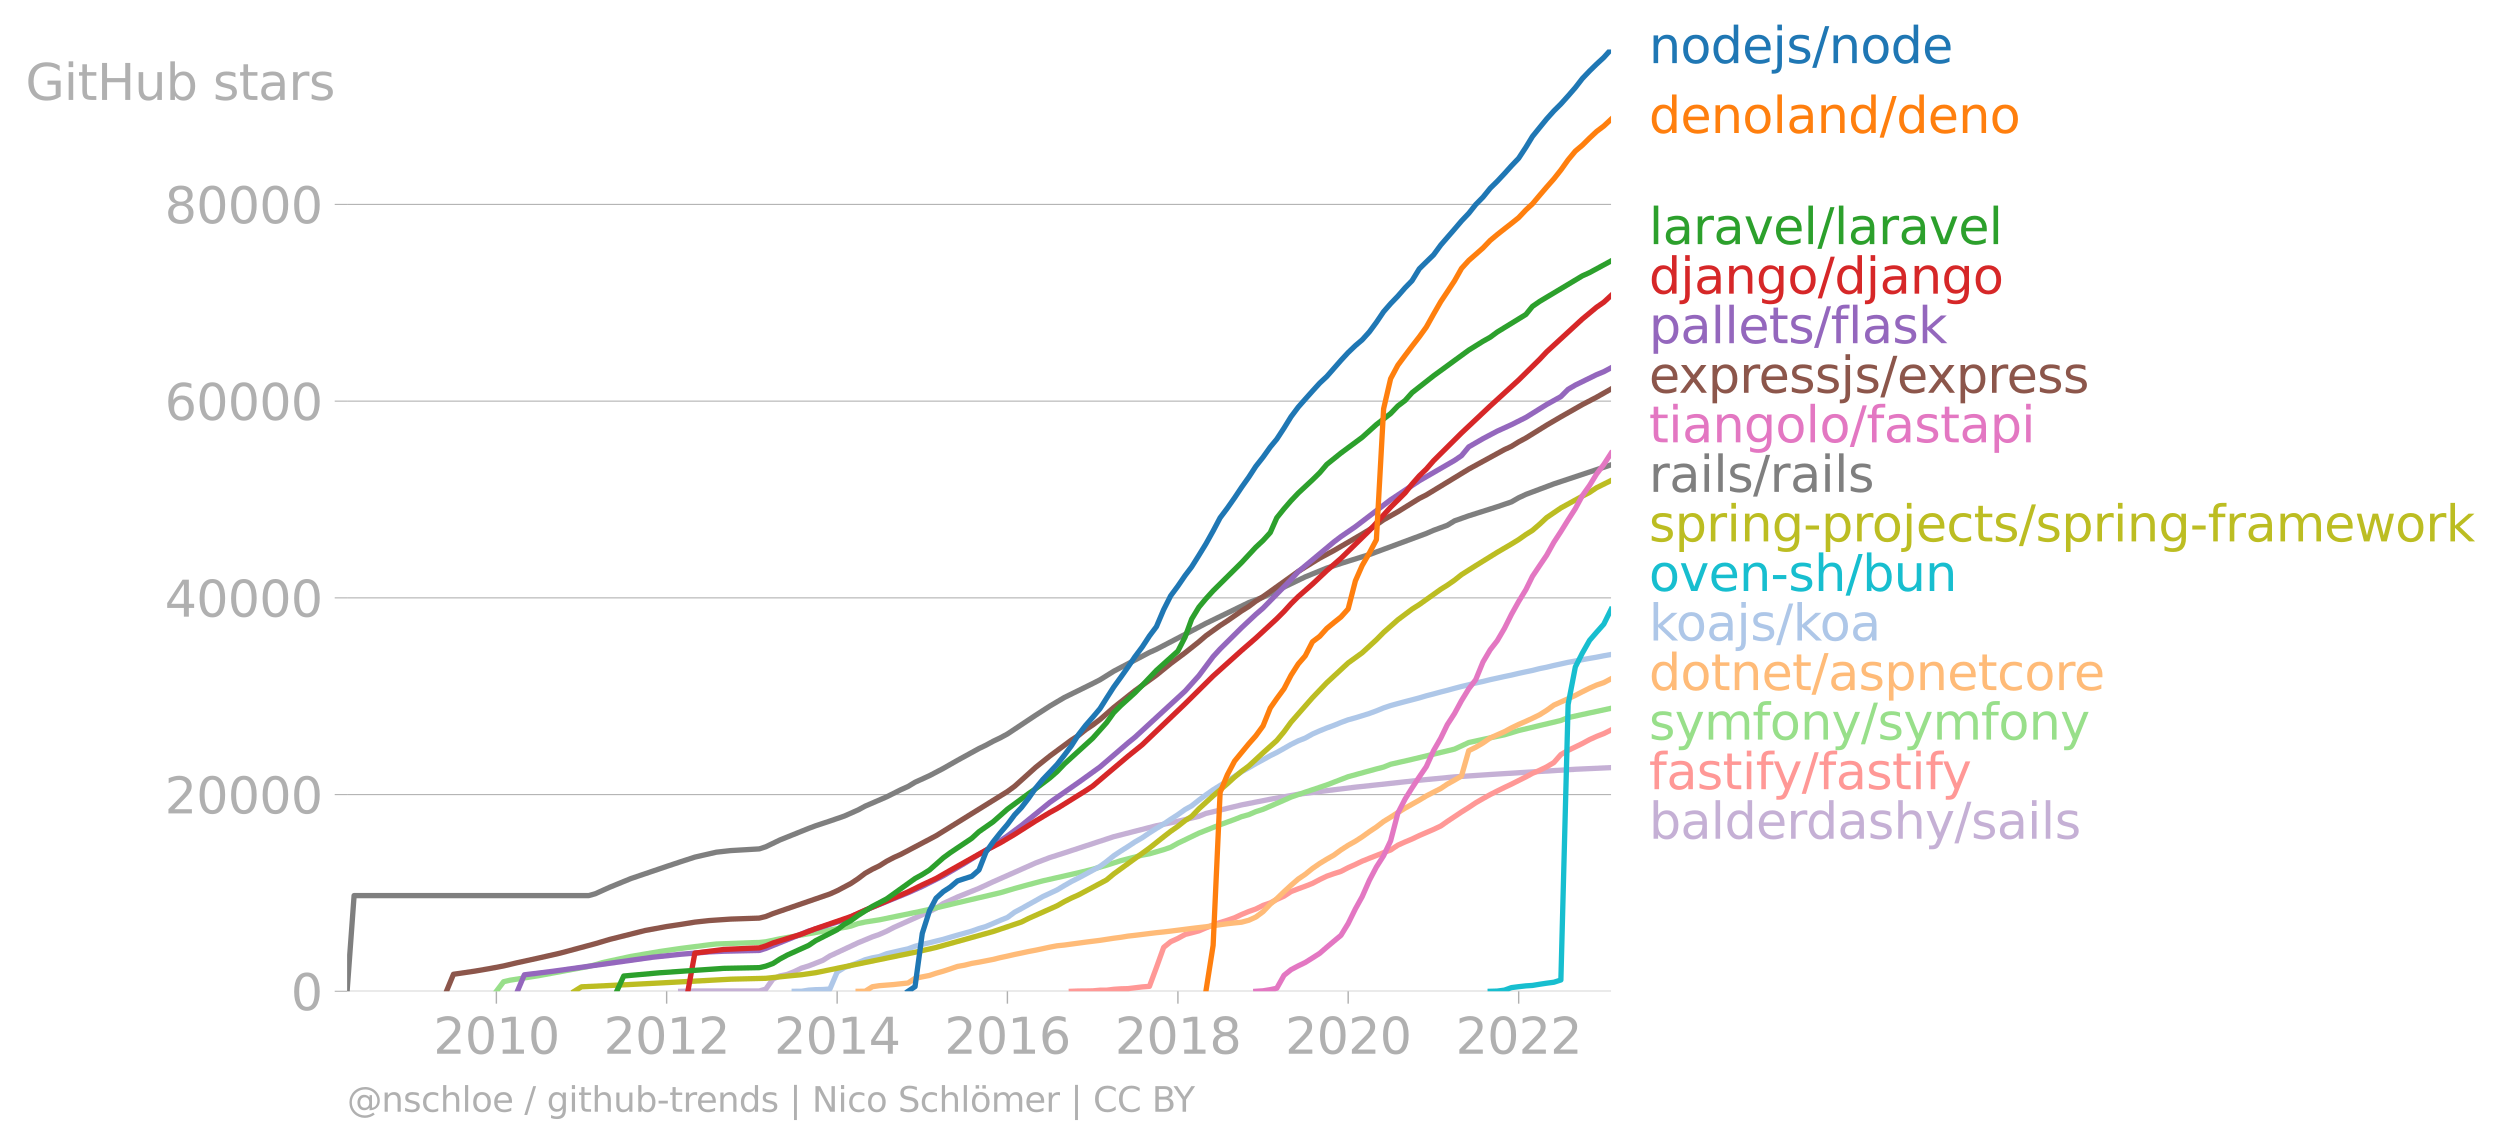 <svg xmlns="http://www.w3.org/2000/svg" xmlns:xlink="http://www.w3.org/1999/xlink" width="941.822" height="431.485" viewBox="0 0 706.366 323.614"><defs><style>*{stroke-linejoin:round;stroke-linecap:butt}</style></defs><g id="figure_1"><path id="patch_1" d="M0 323.614h706.366V0H0v323.614z" style="fill:none"/><g id="axes_1"><path id="patch_2" d="M98.073 280.087h357.12V13.975H98.073v266.112z" style="fill:none"/><g id="matplotlib.axis_1"><g id="xtick_1"><g id="line2d_1"><defs><path id="mab0b87d88f" d="M0 0v3.5" style="stroke:#b0b0b0;stroke-width:.4"/></defs><use xlink:href="#mab0b87d88f" x="140.25" y="280.087" style="fill:#b0b0b0;stroke:#b0b0b0;stroke-width:.4"/></g><g id="text_1" style="fill:#b0b0b0" transform="matrix(.14 0 0 -.14 122.435 297.724)"><defs><path id="DejaVuSans-32" d="M1228 531h2203V0H469v531q359 372 979 998 621 627 780 809 303 340 423 576 121 236 121 464 0 372-261 606-261 235-680 235-297 0-627-103-329-103-704-313v638q381 153 712 231 332 78 607 78 725 0 1156-363 431-362 431-968 0-288-108-546-107-257-392-607-78-91-497-524-418-433-1181-1211z" transform="scale(.016)"/><path id="DejaVuSans-30" d="M2034 4250q-487 0-733-480-245-479-245-1442 0-959 245-1439 246-480 733-480 491 0 736 480 246 480 246 1439 0 963-246 1442-245 480-736 480zm0 500q785 0 1199-621 414-620 414-1801 0-1178-414-1799Q2819-91 2034-91q-784 0-1198 620-414 621-414 1799 0 1181 414 1801 414 621 1198 621z" transform="scale(.016)"/><path id="DejaVuSans-31" d="M794 531h1031v3560L703 3866v575l1116 225h631V531h1031V0H794v531z" transform="scale(.016)"/></defs><use xlink:href="#DejaVuSans-32"/><use xlink:href="#DejaVuSans-30" x="63.623"/><use xlink:href="#DejaVuSans-31" x="127.246"/><use xlink:href="#DejaVuSans-30" x="190.869"/></g></g><g id="xtick_2"><use xlink:href="#mab0b87d88f" id="line2d_2" x="188.358" y="280.087" style="fill:#b0b0b0;stroke:#b0b0b0;stroke-width:.4"/><g id="text_2" style="fill:#b0b0b0" transform="matrix(.14 0 0 -.14 170.543 297.724)"><use xlink:href="#DejaVuSans-32"/><use xlink:href="#DejaVuSans-30" x="63.623"/><use xlink:href="#DejaVuSans-31" x="127.246"/><use xlink:href="#DejaVuSans-32" x="190.869"/></g></g><g id="xtick_3"><use xlink:href="#mab0b87d88f" id="line2d_3" x="236.532" y="280.087" style="fill:#b0b0b0;stroke:#b0b0b0;stroke-width:.4"/><g id="text_3" style="fill:#b0b0b0" transform="matrix(.14 0 0 -.14 218.717 297.724)"><defs><path id="DejaVuSans-34" d="M2419 4116 825 1625h1594v2491zm-166 550h794V1625h666v-525h-666V0h-628v1100H313v609l1940 2957z" transform="scale(.016)"/></defs><use xlink:href="#DejaVuSans-32"/><use xlink:href="#DejaVuSans-30" x="63.623"/><use xlink:href="#DejaVuSans-31" x="127.246"/><use xlink:href="#DejaVuSans-34" x="190.869"/></g></g><g id="xtick_4"><use xlink:href="#mab0b87d88f" id="line2d_4" x="284.64" y="280.087" style="fill:#b0b0b0;stroke:#b0b0b0;stroke-width:.4"/><g id="text_4" style="fill:#b0b0b0" transform="matrix(.14 0 0 -.14 266.825 297.724)"><defs><path id="DejaVuSans-36" d="M2113 2584q-425 0-674-291-248-290-248-796 0-503 248-796 249-292 674-292t673 292q248 293 248 796 0 506-248 796-248 291-673 291zm1253 1979v-575q-238 112-480 171-242 60-480 60-625 0-955-422-329-422-376-1275 184 272 462 417 279 145 613 145 703 0 1111-427 408-426 408-1160 0-719-425-1154Q2819-91 2113-91q-810 0-1238 620-428 621-428 1799 0 1106 525 1764t1409 658q238 0 480-47t505-140z" transform="scale(.016)"/></defs><use xlink:href="#DejaVuSans-32"/><use xlink:href="#DejaVuSans-30" x="63.623"/><use xlink:href="#DejaVuSans-31" x="127.246"/><use xlink:href="#DejaVuSans-36" x="190.869"/></g></g><g id="xtick_5"><use xlink:href="#mab0b87d88f" id="line2d_5" x="332.814" y="280.087" style="fill:#b0b0b0;stroke:#b0b0b0;stroke-width:.4"/><g id="text_5" style="fill:#b0b0b0" transform="matrix(.14 0 0 -.14 315 297.724)"><defs><path id="DejaVuSans-38" d="M2034 2216q-450 0-708-241-257-241-257-662 0-422 257-663 258-241 708-241t709 242q260 243 260 662 0 421-258 662-257 241-711 241zm-631 268q-406 100-633 378-226 279-226 679 0 559 398 884 399 325 1092 325 697 0 1094-325t397-884q0-400-227-679-226-278-629-378 456-106 710-416 255-309 255-755 0-679-414-1042Q2806-91 2034-91q-771 0-1186 362-414 363-414 1042 0 446 256 755 257 310 713 416zm-231 997q0-362 226-565 227-203 636-203 407 0 636 203 230 203 230 565 0 363-230 566-229 203-636 203-409 0-636-203-226-203-226-566z" transform="scale(.016)"/></defs><use xlink:href="#DejaVuSans-32"/><use xlink:href="#DejaVuSans-30" x="63.623"/><use xlink:href="#DejaVuSans-31" x="127.246"/><use xlink:href="#DejaVuSans-38" x="190.869"/></g></g><g id="xtick_6"><use xlink:href="#mab0b87d88f" id="line2d_6" x="380.922" y="280.087" style="fill:#b0b0b0;stroke:#b0b0b0;stroke-width:.4"/><g id="text_6" style="fill:#b0b0b0" transform="matrix(.14 0 0 -.14 363.107 297.724)"><use xlink:href="#DejaVuSans-32"/><use xlink:href="#DejaVuSans-30" x="63.623"/><use xlink:href="#DejaVuSans-32" x="127.246"/><use xlink:href="#DejaVuSans-30" x="190.869"/></g></g><g id="xtick_7"><use xlink:href="#mab0b87d88f" id="line2d_7" x="429.096" y="280.087" style="fill:#b0b0b0;stroke:#b0b0b0;stroke-width:.4"/><g id="text_7" style="fill:#b0b0b0" transform="matrix(.14 0 0 -.14 411.281 297.724)"><use xlink:href="#DejaVuSans-32"/><use xlink:href="#DejaVuSans-30" x="63.623"/><use xlink:href="#DejaVuSans-32" x="127.246"/><use xlink:href="#DejaVuSans-32" x="190.869"/></g></g></g><g id="matplotlib.axis_2"><g id="ytick_1"><path id="line2d_8" d="M98.073 280.087h357.12" clip-path="url(#p56ad5835ea)" style="fill:none;stroke:#b0b0b0;stroke-width:.3;stroke-linecap:square"/><g id="line2d_9"><defs><path id="m44c6116ba1" d="M0 0h-3.5" style="stroke:#b0b0b0;stroke-width:.3"/></defs><use xlink:href="#m44c6116ba1" x="98.073" y="280.087" style="fill:#b0b0b0;stroke:#b0b0b0;stroke-width:.3"/></g><use xlink:href="#DejaVuSans-30" id="text_8" style="fill:#b0b0b0" transform="matrix(.14 0 0 -.14 82.166 285.406)"/></g><g id="ytick_2"><path id="line2d_10" d="M98.073 224.503h357.12" clip-path="url(#p56ad5835ea)" style="fill:none;stroke:#b0b0b0;stroke-width:.3;stroke-linecap:square"/><use xlink:href="#m44c6116ba1" id="line2d_11" x="98.073" y="224.503" style="fill:#b0b0b0;stroke:#b0b0b0;stroke-width:.3"/><g id="text_9" style="fill:#b0b0b0" transform="matrix(.14 0 0 -.14 46.536 229.821)"><use xlink:href="#DejaVuSans-32"/><use xlink:href="#DejaVuSans-30" x="63.623"/><use xlink:href="#DejaVuSans-30" x="127.246"/><use xlink:href="#DejaVuSans-30" x="190.869"/><use xlink:href="#DejaVuSans-30" x="254.492"/></g></g><g id="ytick_3"><path id="line2d_12" d="M98.073 168.918h357.12" clip-path="url(#p56ad5835ea)" style="fill:none;stroke:#b0b0b0;stroke-width:.3;stroke-linecap:square"/><use xlink:href="#m44c6116ba1" id="line2d_13" x="98.073" y="168.918" style="fill:#b0b0b0;stroke:#b0b0b0;stroke-width:.3"/><g id="text_10" style="fill:#b0b0b0" transform="matrix(.14 0 0 -.14 46.536 174.237)"><use xlink:href="#DejaVuSans-34"/><use xlink:href="#DejaVuSans-30" x="63.623"/><use xlink:href="#DejaVuSans-30" x="127.246"/><use xlink:href="#DejaVuSans-30" x="190.869"/><use xlink:href="#DejaVuSans-30" x="254.492"/></g></g><g id="ytick_4"><path id="line2d_14" d="M98.073 113.334h357.12" clip-path="url(#p56ad5835ea)" style="fill:none;stroke:#b0b0b0;stroke-width:.3;stroke-linecap:square"/><use xlink:href="#m44c6116ba1" id="line2d_15" x="98.073" y="113.334" style="fill:#b0b0b0;stroke:#b0b0b0;stroke-width:.3"/><g id="text_11" style="fill:#b0b0b0" transform="matrix(.14 0 0 -.14 46.536 118.653)"><use xlink:href="#DejaVuSans-36"/><use xlink:href="#DejaVuSans-30" x="63.623"/><use xlink:href="#DejaVuSans-30" x="127.246"/><use xlink:href="#DejaVuSans-30" x="190.869"/><use xlink:href="#DejaVuSans-30" x="254.492"/></g></g><g id="ytick_5"><path id="line2d_16" d="M98.073 57.75h357.12" clip-path="url(#p56ad5835ea)" style="fill:none;stroke:#b0b0b0;stroke-width:.3;stroke-linecap:square"/><use xlink:href="#m44c6116ba1" id="line2d_17" x="98.073" y="57.75" style="fill:#b0b0b0;stroke:#b0b0b0;stroke-width:.3"/><g id="text_12" style="fill:#b0b0b0" transform="matrix(.14 0 0 -.14 46.536 63.069)"><use xlink:href="#DejaVuSans-38"/><use xlink:href="#DejaVuSans-30" x="63.623"/><use xlink:href="#DejaVuSans-30" x="127.246"/><use xlink:href="#DejaVuSans-30" x="190.869"/><use xlink:href="#DejaVuSans-30" x="254.492"/></g></g><g id="text_13" style="fill:#b0b0b0" transform="matrix(.14 0 0 -.14 7.2 28.227)"><defs><path id="DejaVuSans-47" d="M3809 666v1253H2778v519h1656V434q-365-259-806-392-440-133-940-133-1094 0-1712 639-617 640-617 1780 0 1144 617 1783 618 639 1712 639 456 0 867-113 411-112 758-331v-672q-350 297-744 447t-828 150q-857 0-1287-478-429-478-429-1425 0-944 429-1422 430-478 1287-478 334 0 596 58 263 58 472 180z" transform="scale(.016)"/><path id="DejaVuSans-69" d="M603 3500h575V0H603v3500zm0 1363h575v-729H603v729z" transform="scale(.016)"/><path id="DejaVuSans-74" d="M1172 4494v-994h1184v-447H1172V1153q0-428 117-550t477-122h590V0h-590q-666 0-919 248-253 249-253 905v1900H172v447h422v994h578z" transform="scale(.016)"/><path id="DejaVuSans-48" d="M628 4666h631V2753h2294v1913h631V0h-631v2222H1259V0H628v4666z" transform="scale(.016)"/><path id="DejaVuSans-75" d="M544 1381v2119h575V1403q0-497 193-746 194-248 582-248 465 0 735 297 271 297 271 810v1984h575V0h-575v538q-209-319-486-474-276-155-642-155-603 0-916 375-312 375-312 1097zm1447 2203z" transform="scale(.016)"/><path id="DejaVuSans-62" d="M3116 1747q0 634-261 995t-717 361q-457 0-718-361t-261-995q0-634 261-995t718-361q456 0 717 361t261 995zM1159 2969q182 312 458 463 277 152 661 152 638 0 1036-506 399-506 399-1331T3314 415Q2916-91 2278-91q-384 0-661 152-276 152-458 464V0H581v4863h578V2969z" transform="scale(.016)"/><path id="DejaVuSans-73" d="M2834 3397v-544q-243 125-506 187-262 63-544 63-428 0-642-131t-214-394q0-200 153-314t616-217l197-44q612-131 870-370t258-667q0-488-386-773Q2250-91 1575-91q-281 0-586 55T347 128v594q319-166 628-249 309-82 613-82 406 0 624 139 219 139 219 392 0 234-158 359-157 125-692 241l-200 47q-534 112-772 345-237 233-237 639 0 494 350 762 350 269 994 269 318 0 599-47 282-46 519-140z" transform="scale(.016)"/><path id="DejaVuSans-61" d="M2194 1759q-697 0-966-159t-269-544q0-306 202-486 202-179 548-179 479 0 768 339t289 901v128h-572zm1147 238V0h-575v531q-197-318-491-470T1556-91q-537 0-855 302-317 302-317 808 0 590 395 890 396 300 1180 300h807v57q0 397-261 614t-733 217q-300 0-585-72-284-72-546-216v532q315 122 612 182 297 61 578 61 760 0 1135-394 375-393 375-1193z" transform="scale(.016)"/><path id="DejaVuSans-72" d="M2631 2963q-97 56-211 82-114 27-251 27-488 0-749-317t-261-911V0H581v3500h578v-544q182 319 472 473 291 155 707 155 59 0 131-8 72-7 159-23l3-590z" transform="scale(.016)"/></defs><use xlink:href="#DejaVuSans-47"/><use xlink:href="#DejaVuSans-69" x="77.49"/><use xlink:href="#DejaVuSans-74" x="105.273"/><use xlink:href="#DejaVuSans-48" x="144.482"/><use xlink:href="#DejaVuSans-75" x="219.678"/><use xlink:href="#DejaVuSans-62" x="283.057"/><use xlink:href="#DejaVuSans-20" x="346.533"/><use xlink:href="#DejaVuSans-73" x="378.32"/><use xlink:href="#DejaVuSans-74" x="430.42"/><use xlink:href="#DejaVuSans-61" x="469.629"/><use xlink:href="#DejaVuSans-72" x="530.908"/><use xlink:href="#DejaVuSans-73" x="572.021"/></g></g><path id="line2d_18" d="m192.312 280.087 4.02-.084 18.189-.005 1.845-.517 2.043-2.866 1.977-.883 2.043-.414 1.977-.787 2.043-.992 2.043-.623 4.02-1.584 1.977-1.242 7.974-3.719 4.02-1.662 1.977-.694 2.043-.898 2.043-1.07 10.083-4.514 1.845-.914 2.043-1.337 4.02-1.837L276.6 251l4.02-1.862 7.974-3.526 4.02-1.787 4.02-1.532 4.086-1.303 13.971-4.589 12.06-3.099 6.063-1.25 5.931-1.4 1.977-.812 10.083-2.416 8.106-1.6 7.908-1.41 8.04-1.02 8.106-.983 5.931-.634 12.126-1.32 9.951-.953 10.083-.67 24.054-1.479 10.083-.467h0" clip-path="url(#p56ad5835ea)" style="fill:none;stroke:#c5b0d5;stroke-width:1.5;stroke-linecap:square"/><path id="line2d_19" d="m302.697 280.087 2.043-.073 1.977-.013 2.043-.04 2.043-.18 1.845-.003 2.043-.253 1.977-.136 2.043-.055 1.977-.237 2.043-.253 2.043-.152 1.977-5.345 2.043-5.678 1.977-1.59 2.043-.933 2.043-1.118 1.845-.464 2.043-.542 1.977-.85 2.043-.837 1.977-.678 2.043-.63 2.043-.715 1.977-.925 2.043-.85 1.977-.701 2.043-1.02 2.043-.698 1.845-.98 2.043-.929 1.977-1.29 2.043-.792 1.977-.725 2.043-.803 2.043-1.081 1.977-.948 2.043-.723 1.977-.633 2.043-1.06 2.043-.914 1.911-.92 2.043-.825 1.977-.77 2.043-.82 1.977-.736 2.043-1.362 2.043-.917 1.977-.828 2.043-.976 1.977-.853 2.043-.881 2.043-.964 1.845-1.293 2.043-1.356 1.977-1.317 2.043-1.281 1.977-1.315 2.043-1.178 2.043-1.143 1.977-1.006 2.043-1.003 1.977-.931 2.043-1.031 2.043-1.017 1.845-1.012 2.043-.864 1.977-.962 2.043-1.226 1.977-2.25 2.043-1.182 2.043-.973 1.977-.967 2.043-1.109 1.977-.897 2.043-.798 2.043-1.02" clip-path="url(#p56ad5835ea)" style="fill:none;stroke:#ff9896;stroke-width:1.5;stroke-linecap:square"/><path id="line2d_20" d="m140.25 280.087 2.043-2.71 1.845-.43 8.04-1.268 14.169-2.632 1.845-.45 2.043-.626 8.04-1.74 8.04-1.372 5.997-.879 8.04-1.03 2.043-.223 10.083-.383 2.043-.05 1.845-.195 4.02-.853 18.189-3.205 1.845-.372 2.043-.726 1.977-.422 4.02-.628 12.126-2.501 5.931-1.354 4.02-.967 12.06-2.824 4.086-1.209 3.954-1.092 4.02-1.067 10.083-2.287 4.02-.99 3.888-1.136 4.02-1.279 6.063-1.567 2.043-.384 4.02-1.164 1.977-.684 2.043-1.142 5.931-2.849 5.997-2.385 4.086-1.48 1.977-.79 2.043-.564 1.977-.856 2.043-.653 5.931-2.574 1.977-.878 4.02-1.4 6.063-2.03 6.063-2.334 7.974-2.193 2.043-.523 1.977-.797 6.063-1.387 11.994-2.893 4.02-1.86 8.04-1.748 2.043-.428 4.02-1.209 11.928-2.848 2.043-.817 12.126-2.624h0" clip-path="url(#p56ad5835ea)" style="fill:none;stroke:#98df8a;stroke-width:1.5;stroke-linecap:square"/><g id="text_14" style="fill:#1f77b4" transform="matrix(.14 0 0 -.14 465.907 17.838)"><defs><path id="DejaVuSans-6e" d="M3513 2113V0h-575v2094q0 497-194 743-194 247-581 247-466 0-735-297-269-296-269-809V0H581v3500h578v-544q207 316 486 472 280 156 646 156 603 0 912-373 310-373 310-1098z" transform="scale(.016)"/><path id="DejaVuSans-6f" d="M1959 3097q-462 0-731-361t-269-989q0-628 267-989 268-361 733-361 460 0 728 362 269 363 269 988 0 622-269 986-268 364-728 364zm0 487q750 0 1178-488 429-487 429-1349 0-859-429-1349Q2709-91 1959-91q-753 0-1180 489-426 490-426 1349 0 862 426 1349 427 488 1180 488z" transform="scale(.016)"/><path id="DejaVuSans-64" d="M2906 2969v1894h575V0h-575v525q-181-312-458-464-276-152-664-152-634 0-1033 506-398 507-398 1332t398 1331q399 506 1033 506 388 0 664-152 277-151 458-463zM947 1747q0-634 261-995t717-361q456 0 718 361 263 361 263 995t-263 995q-262 361-718 361t-717-361q-261-361-261-995z" transform="scale(.016)"/><path id="DejaVuSans-65" d="M3597 1894v-281H953q38-594 358-905t892-311q331 0 642 81t618 244V178Q3153 47 2828-22t-659-69q-838 0-1327 487-489 488-489 1320 0 859 464 1363 464 505 1252 505 706 0 1117-455 411-454 411-1235zm-575 169q-6 471-264 752-258 282-683 282-481 0-770-272t-333-766l2050 4z" transform="scale(.016)"/><path id="DejaVuSans-6a" d="M603 3500h575V-63q0-668-255-968-254-300-820-300h-219v487H38q328 0 446 152Q603-541 603-63v3563zm0 1363h575v-729H603v729z" transform="scale(.016)"/><path id="DejaVuSans-2f" d="M1625 4666h531L531-594H0l1625 5260z" transform="scale(.016)"/></defs><use xlink:href="#DejaVuSans-6e"/><use xlink:href="#DejaVuSans-6f" x="63.379"/><use xlink:href="#DejaVuSans-64" x="124.561"/><use xlink:href="#DejaVuSans-65" x="188.037"/><use xlink:href="#DejaVuSans-6a" x="249.561"/><use xlink:href="#DejaVuSans-73" x="277.344"/><use xlink:href="#DejaVuSans-2f" x="329.443"/><use xlink:href="#DejaVuSans-6e" x="363.135"/><use xlink:href="#DejaVuSans-6f" x="426.514"/><use xlink:href="#DejaVuSans-64" x="487.695"/><use xlink:href="#DejaVuSans-65" x="551.172"/></g><g id="text_15" style="fill:#ff7f0e" transform="matrix(.14 0 0 -.14 465.907 37.576)"><defs><path id="DejaVuSans-6c" d="M603 4863h575V0H603v4863z" transform="scale(.016)"/></defs><use xlink:href="#DejaVuSans-64"/><use xlink:href="#DejaVuSans-65" x="63.477"/><use xlink:href="#DejaVuSans-6e" x="125"/><use xlink:href="#DejaVuSans-6f" x="188.379"/><use xlink:href="#DejaVuSans-6c" x="249.561"/><use xlink:href="#DejaVuSans-61" x="277.344"/><use xlink:href="#DejaVuSans-6e" x="338.623"/><use xlink:href="#DejaVuSans-64" x="402.002"/><use xlink:href="#DejaVuSans-2f" x="465.479"/><use xlink:href="#DejaVuSans-64" x="499.17"/><use xlink:href="#DejaVuSans-65" x="562.646"/><use xlink:href="#DejaVuSans-6e" x="624.17"/><use xlink:href="#DejaVuSans-6f" x="687.549"/></g><g id="text_16" style="fill:#2ca02c" transform="matrix(.14 0 0 -.14 465.907 68.977)"><defs><path id="DejaVuSans-76" d="M191 3500h609L1894 563l1094 2937h609L2284 0h-781L191 3500z" transform="scale(.016)"/></defs><use xlink:href="#DejaVuSans-6c"/><use xlink:href="#DejaVuSans-61" x="27.783"/><use xlink:href="#DejaVuSans-72" x="89.063"/><use xlink:href="#DejaVuSans-61" x="130.176"/><use xlink:href="#DejaVuSans-76" x="191.455"/><use xlink:href="#DejaVuSans-65" x="250.635"/><use xlink:href="#DejaVuSans-6c" x="312.158"/><use xlink:href="#DejaVuSans-2f" x="339.941"/><use xlink:href="#DejaVuSans-6c" x="373.633"/><use xlink:href="#DejaVuSans-61" x="401.416"/><use xlink:href="#DejaVuSans-72" x="462.695"/><use xlink:href="#DejaVuSans-61" x="503.809"/><use xlink:href="#DejaVuSans-76" x="565.088"/><use xlink:href="#DejaVuSans-65" x="624.268"/><use xlink:href="#DejaVuSans-6c" x="685.791"/></g><g id="text_17" style="fill:#d62728" transform="matrix(.14 0 0 -.14 465.907 82.977)"><defs><path id="DejaVuSans-67" d="M2906 1791q0 625-258 968-257 344-723 344-462 0-720-344-258-343-258-968 0-622 258-966t720-344q466 0 723 344 258 344 258 966zm575-1357q0-893-397-1329-396-436-1215-436-303 0-572 45t-522 139v559q253-137 500-202 247-66 503-66 566 0 847 295t281 892v285q-178-310-456-463T1784 0Q1141 0 747 490 353 981 353 1791q0 812 394 1302 394 491 1037 491 388 0 666-153t456-462v531h575V434z" transform="scale(.016)"/></defs><use xlink:href="#DejaVuSans-64"/><use xlink:href="#DejaVuSans-6a" x="63.477"/><use xlink:href="#DejaVuSans-61" x="91.26"/><use xlink:href="#DejaVuSans-6e" x="152.539"/><use xlink:href="#DejaVuSans-67" x="215.918"/><use xlink:href="#DejaVuSans-6f" x="279.395"/><use xlink:href="#DejaVuSans-2f" x="340.576"/><use xlink:href="#DejaVuSans-64" x="374.268"/><use xlink:href="#DejaVuSans-6a" x="437.744"/><use xlink:href="#DejaVuSans-61" x="465.527"/><use xlink:href="#DejaVuSans-6e" x="526.807"/><use xlink:href="#DejaVuSans-67" x="590.186"/><use xlink:href="#DejaVuSans-6f" x="653.662"/></g><g id="text_18" style="fill:#9467bd" transform="matrix(.14 0 0 -.14 465.907 96.977)"><defs><path id="DejaVuSans-70" d="M1159 525v-1856H581v4831h578v-531q182 312 458 463 277 152 661 152 638 0 1036-506 399-506 399-1331T3314 415Q2916-91 2278-91q-384 0-661 152-276 152-458 464zm1957 1222q0 634-261 995t-717 361q-457 0-718-361t-261-995q0-634 261-995t718-361q456 0 717 361t261 995z" transform="scale(.016)"/><path id="DejaVuSans-66" d="M2375 4863v-479h-550q-309 0-430-125-120-125-120-450v-309h947v-447h-947V0H697v3053H147v447h550v244q0 584 272 851 272 268 862 268h544z" transform="scale(.016)"/><path id="DejaVuSans-6b" d="M581 4863h578V1991l1716 1509h734L1753 1863 3688 0h-750L1159 1709V0H581v4863z" transform="scale(.016)"/></defs><use xlink:href="#DejaVuSans-70"/><use xlink:href="#DejaVuSans-61" x="63.477"/><use xlink:href="#DejaVuSans-6c" x="124.756"/><use xlink:href="#DejaVuSans-6c" x="152.539"/><use xlink:href="#DejaVuSans-65" x="180.322"/><use xlink:href="#DejaVuSans-74" x="241.846"/><use xlink:href="#DejaVuSans-73" x="281.055"/><use xlink:href="#DejaVuSans-2f" x="333.154"/><use xlink:href="#DejaVuSans-66" x="366.846"/><use xlink:href="#DejaVuSans-6c" x="402.051"/><use xlink:href="#DejaVuSans-61" x="429.834"/><use xlink:href="#DejaVuSans-73" x="491.113"/><use xlink:href="#DejaVuSans-6b" x="543.213"/></g><g id="text_19" style="fill:#8c564b" transform="matrix(.14 0 0 -.14 465.907 110.977)"><defs><path id="DejaVuSans-78" d="M3513 3500 2247 1797 3578 0h-678L1881 1375 863 0H184l1360 1831L300 3500h678l928-1247 928 1247h679z" transform="scale(.016)"/></defs><use xlink:href="#DejaVuSans-65"/><use xlink:href="#DejaVuSans-78" x="59.773"/><use xlink:href="#DejaVuSans-70" x="118.953"/><use xlink:href="#DejaVuSans-72" x="182.43"/><use xlink:href="#DejaVuSans-65" x="221.293"/><use xlink:href="#DejaVuSans-73" x="282.816"/><use xlink:href="#DejaVuSans-73" x="334.916"/><use xlink:href="#DejaVuSans-6a" x="387.016"/><use xlink:href="#DejaVuSans-73" x="414.799"/><use xlink:href="#DejaVuSans-2f" x="466.898"/><use xlink:href="#DejaVuSans-65" x="500.59"/><use xlink:href="#DejaVuSans-78" x="560.363"/><use xlink:href="#DejaVuSans-70" x="619.543"/><use xlink:href="#DejaVuSans-72" x="683.02"/><use xlink:href="#DejaVuSans-65" x="721.883"/><use xlink:href="#DejaVuSans-73" x="783.406"/><use xlink:href="#DejaVuSans-73" x="835.506"/></g><g id="text_20" style="fill:#e377c2" transform="matrix(.14 0 0 -.14 465.907 124.977)"><use xlink:href="#DejaVuSans-74"/><use xlink:href="#DejaVuSans-69" x="39.209"/><use xlink:href="#DejaVuSans-61" x="66.992"/><use xlink:href="#DejaVuSans-6e" x="128.271"/><use xlink:href="#DejaVuSans-67" x="191.65"/><use xlink:href="#DejaVuSans-6f" x="255.127"/><use xlink:href="#DejaVuSans-6c" x="316.309"/><use xlink:href="#DejaVuSans-6f" x="344.092"/><use xlink:href="#DejaVuSans-2f" x="405.273"/><use xlink:href="#DejaVuSans-66" x="438.965"/><use xlink:href="#DejaVuSans-61" x="474.17"/><use xlink:href="#DejaVuSans-73" x="535.449"/><use xlink:href="#DejaVuSans-74" x="587.549"/><use xlink:href="#DejaVuSans-61" x="626.758"/><use xlink:href="#DejaVuSans-70" x="688.037"/><use xlink:href="#DejaVuSans-69" x="751.514"/></g><g id="text_21" style="fill:#7f7f7f" transform="matrix(.14 0 0 -.14 465.907 138.977)"><use xlink:href="#DejaVuSans-72"/><use xlink:href="#DejaVuSans-61" x="41.113"/><use xlink:href="#DejaVuSans-69" x="102.393"/><use xlink:href="#DejaVuSans-6c" x="130.176"/><use xlink:href="#DejaVuSans-73" x="157.959"/><use xlink:href="#DejaVuSans-2f" x="210.059"/><use xlink:href="#DejaVuSans-72" x="243.75"/><use xlink:href="#DejaVuSans-61" x="284.863"/><use xlink:href="#DejaVuSans-69" x="346.143"/><use xlink:href="#DejaVuSans-6c" x="373.926"/><use xlink:href="#DejaVuSans-73" x="401.709"/></g><g id="text_22" style="fill:#bcbd22" transform="matrix(.14 0 0 -.14 465.907 152.977)"><defs><path id="DejaVuSans-2d" d="M313 2009h1684v-512H313v512z" transform="scale(.016)"/><path id="DejaVuSans-63" d="M3122 3366v-538q-244 135-489 202t-495 67q-560 0-870-355-309-354-309-995t309-996q310-354 870-354 250 0 495 67t489 202V134Q2881 22 2623-34q-257-57-548-57-791 0-1257 497-465 497-465 1341 0 856 470 1346 471 491 1290 491 265 0 518-55 253-54 491-163z" transform="scale(.016)"/><path id="DejaVuSans-6d" d="M3328 2828q216 388 516 572t706 184q547 0 844-383 297-382 297-1088V0h-578v2094q0 503-179 746-178 244-543 244-447 0-707-297-259-296-259-809V0h-578v2094q0 506-178 748t-550 242q-441 0-701-298-259-298-259-808V0H581v3500h578v-544q197 322 472 475t653 153q382 0 649-194 267-193 395-562z" transform="scale(.016)"/><path id="DejaVuSans-77" d="M269 3500h575l719-2731 715 2731h678l719-2731 716 2731h575L4050 0h-678l-753 2869L1863 0h-679L269 3500z" transform="scale(.016)"/></defs><use xlink:href="#DejaVuSans-73"/><use xlink:href="#DejaVuSans-70" x="52.1"/><use xlink:href="#DejaVuSans-72" x="115.576"/><use xlink:href="#DejaVuSans-69" x="156.689"/><use xlink:href="#DejaVuSans-6e" x="184.473"/><use xlink:href="#DejaVuSans-67" x="247.852"/><use xlink:href="#DejaVuSans-2d" x="311.328"/><use xlink:href="#DejaVuSans-70" x="347.412"/><use xlink:href="#DejaVuSans-72" x="410.889"/><use xlink:href="#DejaVuSans-6f" x="449.752"/><use xlink:href="#DejaVuSans-6a" x="510.934"/><use xlink:href="#DejaVuSans-65" x="538.717"/><use xlink:href="#DejaVuSans-63" x="600.24"/><use xlink:href="#DejaVuSans-74" x="655.221"/><use xlink:href="#DejaVuSans-73" x="694.43"/><use xlink:href="#DejaVuSans-2f" x="746.529"/><use xlink:href="#DejaVuSans-73" x="780.221"/><use xlink:href="#DejaVuSans-70" x="832.32"/><use xlink:href="#DejaVuSans-72" x="895.797"/><use xlink:href="#DejaVuSans-69" x="936.91"/><use xlink:href="#DejaVuSans-6e" x="964.693"/><use xlink:href="#DejaVuSans-67" x="1028.072"/><use xlink:href="#DejaVuSans-2d" x="1091.549"/><use xlink:href="#DejaVuSans-66" x="1127.633"/><use xlink:href="#DejaVuSans-72" x="1162.838"/><use xlink:href="#DejaVuSans-61" x="1203.951"/><use xlink:href="#DejaVuSans-6d" x="1265.23"/><use xlink:href="#DejaVuSans-65" x="1362.643"/><use xlink:href="#DejaVuSans-77" x="1424.166"/><use xlink:href="#DejaVuSans-6f" x="1505.953"/><use xlink:href="#DejaVuSans-72" x="1567.135"/><use xlink:href="#DejaVuSans-6b" x="1608.248"/></g><g id="text_23" style="fill:#17becf" transform="matrix(.14 0 0 -.14 465.907 166.977)"><defs><path id="DejaVuSans-68" d="M3513 2113V0h-575v2094q0 497-194 743-194 247-581 247-466 0-735-297-269-296-269-809V0H581v4863h578V2956q207 316 486 472 280 156 646 156 603 0 912-373 310-373 310-1098z" transform="scale(.016)"/></defs><use xlink:href="#DejaVuSans-6f"/><use xlink:href="#DejaVuSans-76" x="61.182"/><use xlink:href="#DejaVuSans-65" x="120.361"/><use xlink:href="#DejaVuSans-6e" x="181.885"/><use xlink:href="#DejaVuSans-2d" x="245.264"/><use xlink:href="#DejaVuSans-73" x="281.348"/><use xlink:href="#DejaVuSans-68" x="333.447"/><use xlink:href="#DejaVuSans-2f" x="396.826"/><use xlink:href="#DejaVuSans-62" x="430.518"/><use xlink:href="#DejaVuSans-75" x="493.994"/><use xlink:href="#DejaVuSans-6e" x="557.373"/></g><g id="text_24" style="fill:#aec7e8" transform="matrix(.14 0 0 -.14 465.907 180.977)"><use xlink:href="#DejaVuSans-6b"/><use xlink:href="#DejaVuSans-6f" x="54.285"/><use xlink:href="#DejaVuSans-61" x="115.467"/><use xlink:href="#DejaVuSans-6a" x="176.746"/><use xlink:href="#DejaVuSans-73" x="204.529"/><use xlink:href="#DejaVuSans-2f" x="256.629"/><use xlink:href="#DejaVuSans-6b" x="290.32"/><use xlink:href="#DejaVuSans-6f" x="344.605"/><use xlink:href="#DejaVuSans-61" x="405.787"/></g><g id="text_25" style="fill:#ffbb78" transform="matrix(.14 0 0 -.14 465.907 194.977)"><use xlink:href="#DejaVuSans-64"/><use xlink:href="#DejaVuSans-6f" x="63.477"/><use xlink:href="#DejaVuSans-74" x="124.658"/><use xlink:href="#DejaVuSans-6e" x="163.867"/><use xlink:href="#DejaVuSans-65" x="227.246"/><use xlink:href="#DejaVuSans-74" x="288.77"/><use xlink:href="#DejaVuSans-2f" x="327.979"/><use xlink:href="#DejaVuSans-61" x="361.67"/><use xlink:href="#DejaVuSans-73" x="422.949"/><use xlink:href="#DejaVuSans-70" x="475.049"/><use xlink:href="#DejaVuSans-6e" x="538.525"/><use xlink:href="#DejaVuSans-65" x="601.904"/><use xlink:href="#DejaVuSans-74" x="663.428"/><use xlink:href="#DejaVuSans-63" x="702.637"/><use xlink:href="#DejaVuSans-6f" x="757.617"/><use xlink:href="#DejaVuSans-72" x="818.799"/><use xlink:href="#DejaVuSans-65" x="857.662"/></g><g id="text_26" style="fill:#98df8a" transform="matrix(.14 0 0 -.14 465.907 208.977)"><defs><path id="DejaVuSans-79" d="M2059-325q-243-625-475-815-231-191-618-191H506v481h338q237 0 368 113 132 112 291 531l103 262L191 3500h609L1894 763l1094 2737h609L2059-325z" transform="scale(.016)"/></defs><use xlink:href="#DejaVuSans-73"/><use xlink:href="#DejaVuSans-79" x="52.1"/><use xlink:href="#DejaVuSans-6d" x="111.279"/><use xlink:href="#DejaVuSans-66" x="208.691"/><use xlink:href="#DejaVuSans-6f" x="243.896"/><use xlink:href="#DejaVuSans-6e" x="305.078"/><use xlink:href="#DejaVuSans-79" x="368.457"/><use xlink:href="#DejaVuSans-2f" x="427.637"/><use xlink:href="#DejaVuSans-73" x="461.328"/><use xlink:href="#DejaVuSans-79" x="513.428"/><use xlink:href="#DejaVuSans-6d" x="572.607"/><use xlink:href="#DejaVuSans-66" x="670.02"/><use xlink:href="#DejaVuSans-6f" x="705.225"/><use xlink:href="#DejaVuSans-6e" x="766.406"/><use xlink:href="#DejaVuSans-79" x="829.785"/></g><g id="text_27" style="fill:#ff9896" transform="matrix(.14 0 0 -.14 465.907 222.977)"><use xlink:href="#DejaVuSans-66"/><use xlink:href="#DejaVuSans-61" x="35.205"/><use xlink:href="#DejaVuSans-73" x="96.484"/><use xlink:href="#DejaVuSans-74" x="148.584"/><use xlink:href="#DejaVuSans-69" x="187.793"/><use xlink:href="#DejaVuSans-66" x="215.576"/><use xlink:href="#DejaVuSans-79" x="249.031"/><use xlink:href="#DejaVuSans-2f" x="308.211"/><use xlink:href="#DejaVuSans-66" x="341.902"/><use xlink:href="#DejaVuSans-61" x="377.107"/><use xlink:href="#DejaVuSans-73" x="438.387"/><use xlink:href="#DejaVuSans-74" x="490.486"/><use xlink:href="#DejaVuSans-69" x="529.695"/><use xlink:href="#DejaVuSans-66" x="557.479"/><use xlink:href="#DejaVuSans-79" x="590.934"/></g><g id="text_28" style="fill:#c5b0d5" transform="matrix(.14 0 0 -.14 465.907 236.977)"><use xlink:href="#DejaVuSans-62"/><use xlink:href="#DejaVuSans-61" x="63.477"/><use xlink:href="#DejaVuSans-6c" x="124.756"/><use xlink:href="#DejaVuSans-64" x="152.539"/><use xlink:href="#DejaVuSans-65" x="216.016"/><use xlink:href="#DejaVuSans-72" x="277.539"/><use xlink:href="#DejaVuSans-64" x="316.902"/><use xlink:href="#DejaVuSans-61" x="380.379"/><use xlink:href="#DejaVuSans-73" x="441.658"/><use xlink:href="#DejaVuSans-68" x="493.758"/><use xlink:href="#DejaVuSans-79" x="557.137"/><use xlink:href="#DejaVuSans-2f" x="616.316"/><use xlink:href="#DejaVuSans-73" x="650.008"/><use xlink:href="#DejaVuSans-61" x="702.107"/><use xlink:href="#DejaVuSans-69" x="763.387"/><use xlink:href="#DejaVuSans-6c" x="791.17"/><use xlink:href="#DejaVuSans-73" x="818.953"/></g><g id="text_29" style="fill:#b0b0b0" transform="matrix(.097 0 0 -.097 98.073 314.123)"><defs><path id="DejaVuSans-40" d="M2381 1678q0-447 222-702 222-254 610-254 384 0 604 256 221 256 221 700 0 438-225 695-225 258-607 258-378 0-602-256-223-256-223-697zm1703-934q-187-241-429-355t-564-114q-538 0-874 389t-336 1014q0 625 337 1015 338 391 873 391 322 0 565-117 244-117 428-354v409h447V722q457 69 714 417 258 349 258 902 0 334-99 628-98 294-298 544-325 409-792 626t-1017 217q-384 0-738-102-353-101-653-301-490-319-767-836-276-517-276-1120 0-497 179-932 180-434 521-765 328-325 759-495 431-171 922-171 403 0 792 136t714 389l281-347q-390-303-851-464t-936-161q-578 0-1091 205-512 205-912 595Q841 78 631 592q-209 514-209 1105 0 569 212 1084 213 516 607 907 403 396 931 607t1119 211q662 0 1229-272 568-271 952-771 234-307 357-666 124-359 124-744 0-822-497-1297T4084 263v481z" transform="scale(.016)"/><path id="DejaVuSans-7c" d="M1344 4891v-6400H813v6400h531z" transform="scale(.016)"/><path id="DejaVuSans-4e" d="M628 4666h850L3547 763v3903h612V0h-850L1241 3903V0H628v4666z" transform="scale(.016)"/><path id="DejaVuSans-53" d="M3425 4513v-616q-359 172-678 256-319 85-616 85-515 0-795-200t-280-569q0-310 186-468 186-157 705-254l381-78q706-135 1042-474t336-907q0-679-455-1029Q2797-91 1919-91q-331 0-705 75-373 75-773 222v650q384-215 753-325 369-109 725-109 540 0 834 212 294 213 294 607 0 343-211 537t-692 291l-385 75q-706 140-1022 440-315 300-315 835 0 619 436 975t1201 356q329 0 669-60 341-59 697-177z" transform="scale(.016)"/><path id="DejaVuSans-f6" d="M1959 3097q-462 0-731-361t-269-989q0-628 267-989 268-361 733-361 460 0 728 362 269 363 269 988 0 622-269 986-268 364-728 364zm0 487q750 0 1178-488 429-487 429-1349 0-859-429-1349Q2709-91 1959-91q-753 0-1180 489-426 490-426 1349 0 862 426 1349 427 488 1180 488zm295 1266h634v-631h-634v631zm-1222 0h634v-631h-634v631z" transform="scale(.016)"/><path id="DejaVuSans-43" d="M4122 4306v-665q-319 297-680 443-361 147-767 147-800 0-1225-489t-425-1414q0-922 425-1411t1225-489q406 0 767 147t680 444V359q-331-225-702-338-370-112-782-112-1060 0-1670 648-609 649-609 1771 0 1125 609 1773 610 649 1670 649 418 0 788-111 371-111 696-333z" transform="scale(.016)"/><path id="DejaVuSans-42" d="M1259 2228V519h1013q509 0 754 211 246 211 246 645 0 438-246 645-245 208-754 208H1259zm0 1919V2741h935q462 0 688 173 227 174 227 530 0 353-227 528-226 175-688 175h-935zm-631 519h1613q722 0 1112-300 391-300 391-853 0-429-200-682t-588-315q466-100 724-418 258-317 258-792 0-625-425-966Q3088 0 2303 0H628v4666z" transform="scale(.016)"/><path id="DejaVuSans-59" d="M-13 4666h679l1293-1919 1285 1919h678L2272 2222V0h-634v2222L-13 4666z" transform="scale(.016)"/></defs><use xlink:href="#DejaVuSans-40"/><use xlink:href="#DejaVuSans-6e" x="100"/><use xlink:href="#DejaVuSans-73" x="163.379"/><use xlink:href="#DejaVuSans-63" x="215.479"/><use xlink:href="#DejaVuSans-68" x="270.459"/><use xlink:href="#DejaVuSans-6c" x="333.838"/><use xlink:href="#DejaVuSans-6f" x="361.621"/><use xlink:href="#DejaVuSans-65" x="422.803"/><use xlink:href="#DejaVuSans-20" x="484.326"/><use xlink:href="#DejaVuSans-2f" x="516.113"/><use xlink:href="#DejaVuSans-20" x="549.805"/><use xlink:href="#DejaVuSans-67" x="581.592"/><use xlink:href="#DejaVuSans-69" x="645.068"/><use xlink:href="#DejaVuSans-74" x="672.852"/><use xlink:href="#DejaVuSans-68" x="712.061"/><use xlink:href="#DejaVuSans-75" x="775.439"/><use xlink:href="#DejaVuSans-62" x="838.818"/><use xlink:href="#DejaVuSans-2d" x="902.295"/><use xlink:href="#DejaVuSans-74" x="938.379"/><use xlink:href="#DejaVuSans-72" x="977.588"/><use xlink:href="#DejaVuSans-65" x="1016.451"/><use xlink:href="#DejaVuSans-6e" x="1077.975"/><use xlink:href="#DejaVuSans-64" x="1141.354"/><use xlink:href="#DejaVuSans-73" x="1204.83"/><use xlink:href="#DejaVuSans-20" x="1256.93"/><use xlink:href="#DejaVuSans-7c" x="1288.717"/><use xlink:href="#DejaVuSans-20" x="1322.408"/><use xlink:href="#DejaVuSans-4e" x="1354.195"/><use xlink:href="#DejaVuSans-69" x="1429"/><use xlink:href="#DejaVuSans-63" x="1456.783"/><use xlink:href="#DejaVuSans-6f" x="1511.764"/><use xlink:href="#DejaVuSans-20" x="1572.945"/><use xlink:href="#DejaVuSans-53" x="1604.732"/><use xlink:href="#DejaVuSans-63" x="1668.209"/><use xlink:href="#DejaVuSans-68" x="1723.189"/><use xlink:href="#DejaVuSans-6c" x="1786.568"/><use xlink:href="#DejaVuSans-f6" x="1814.352"/><use xlink:href="#DejaVuSans-6d" x="1875.533"/><use xlink:href="#DejaVuSans-65" x="1972.945"/><use xlink:href="#DejaVuSans-72" x="2034.469"/><use xlink:href="#DejaVuSans-20" x="2075.582"/><use xlink:href="#DejaVuSans-7c" x="2107.369"/><use xlink:href="#DejaVuSans-20" x="2141.061"/><use xlink:href="#DejaVuSans-43" x="2172.848"/><use xlink:href="#DejaVuSans-43" x="2242.672"/><use xlink:href="#DejaVuSans-20" x="2312.496"/><use xlink:href="#DejaVuSans-42" x="2344.283"/><use xlink:href="#DejaVuSans-59" x="2407.387"/></g><path id="line2d_21" d="m242.463 280.087 1.977-.003 2.043-1.284 1.977-.3 2.043-.161 2.043-.164 1.977-.217 2.043-.214 1.977-1.315 2.043-.42 2.043-.402 1.845-.615 2.043-.586 1.977-.642 2.043-.698 1.977-.35 2.043-.508 2.043-.35 1.977-.384 2.043-.4 1.977-.492 2.043-.434 2.043-.47 1.911-.394 2.043-.442 1.977-.372 2.043-.431 1.977-.428 2.043-.38 2.043-.207 1.977-.272 2.043-.275 1.977-.272 2.043-.259 2.043-.256 1.845-.283 2.043-.314 1.977-.259 2.043-.339 1.977-.222 2.043-.253 2.043-.256 1.977-.239 2.043-.21 1.977-.232 2.043-.26 2.043-.256 1.845-.237 2.043-.247 1.977-.225 2.043-.295 1.977-.289 2.043-.28 2.043-.228 1.977-.2 2.043-.548 1.977-.898 2.043-1.514 2.043-2.143 1.845-1.529 2.043-1.978 1.977-1.813 2.043-1.778 1.977-1.334 2.043-1.643 2.043-1.414 1.977-1.204 2.043-1.167 1.977-1.448 2.043-1.32 2.043-1.145 1.911-1.234 2.043-1.468 1.977-1.314 2.043-1.56 1.977-1.214 2.043-1.309 2.043-1.237 1.977-1.122 2.043-1.143 1.977-1.195 2.043-1.058 2.043-1.043 1.845-1.23 2.043-1.138 1.977-1.156 2.043-7.156 1.977-.973 2.043-1.206 2.043-1.42 1.977-.867 2.043-.906 1.977-1.062 2.043-.981 2.043-.892 1.845-.845 2.043-1.003 1.977-1.24 2.043-1.478 1.977-.89 2.043-.909 2.043-.961 1.977-1.012 2.043-1.017 1.977-.876 2.043-.692 2.043-1.083" clip-path="url(#p56ad5835ea)" style="fill:none;stroke:#ffbb78;stroke-width:1.5;stroke-linecap:square"/><path id="line2d_22" d="m224.406 280.087 2.043-.006 2.043-.325 1.977-.128 2.043-.042 1.977-.144 2.043-4.791 2.043-1.273 1.845-.617 2.043-.778 1.977-.812 2.043-.54 1.977-.363 2.043-.787 2.043-.475 1.977-.459 2.043-.453 1.977-.728 2.043-.542 2.043-.453 1.845-.47 2.043-.497 1.977-.595 2.043-.594 1.977-.545 2.043-.584 2.043-.722 1.977-.595 2.043-.862 1.977-.853 2.043-.825 2.043-1.498 1.911-1.017 2.043-1.148 1.977-1.095 2.043-1.154 1.977-.922 2.043-.956 2.043-1.223 1.977-1.129 2.043-1.033 1.977-1.051 2.043-1.117 2.043-1.095 1.845-1.357 2.043-1.653 1.977-1.312 2.043-1.287 1.977-1.303 2.043-1.176 2.043-1.39 1.977-1.256 2.043-1.225 1.977-1.343 2.043-1.314 2.043-1.462 1.845-1.028 2.043-1.62 1.977-1.465 2.043-1.44 1.977-1.231 2.043-1.245 2.043-1.304 1.977-1.336 2.043-1.126 1.977-1.159 2.043-1.095 2.043-1.148 1.845-.906 2.043-1.148 1.977-1.13 2.043-1.012 1.977-.784 2.043-1.14 2.043-.906 1.977-.803 2.043-.747 1.977-.806 2.043-.759 2.043-.564 1.911-.587 2.043-.644 1.977-.726 2.043-.84 1.977-.66 2.043-.565 2.043-.547 1.977-.512 2.043-.542 1.977-.592 2.043-.528 2.043-.555 1.845-.47 2.043-.561 1.977-.52 2.043-.481 1.977-.509 2.043-.433 2.043-.509 1.977-.428 2.043-.453 1.977-.411 2.043-.484 2.043-.442 1.845-.383 2.043-.52 1.977-.394 2.043-.492 1.977-.434 2.043-.456 2.043-.367 1.977-.38 2.043-.364 1.977-.34 2.043-.402 2.043-.359" clip-path="url(#p56ad5835ea)" style="fill:none;stroke:#aec7e8;stroke-width:1.5;stroke-linecap:square"/><path id="line2d_23" d="m421.056 280.087 1.977-.056 2.043-.27 1.977-.711 2.043-.264 2.043-.233 1.845-.12 2.043-.336 1.977-.298 2.043-.272 1.977-.642 2.043-77.818 2.043-10.627 1.977-3.905 2.043-3.6 1.977-2.29 2.043-2.292 2.043-4.144" clip-path="url(#p56ad5835ea)" style="fill:none;stroke:#17becf;stroke-width:1.5;stroke-linecap:square"/><path id="line2d_24" d="m162.261 280.087 2.043-1.268 11.928-.558 10.083-.514 20.1-1.079 9.951-.247 6.063-.628 4.02-.387 4.02-.572 28.074-5.778 5.931-1.35 16.146-4.506 7.974-2.679 2.043-1.025 8.04-3.575 2.043-1.167 1.977-1 2.043-.91 7.908-4.218 2.043-1.7 10.083-7.316 4.02-3.187 1.977-1.532 2.043-1.417 2.043-1.62 1.845-1.193 2.043-2.134 4.02-3.663 4.02-3.419 2.043-1.873 1.977-1.628 2.043-1.523 4.02-3.702 3.888-3.491 2.043-2.468 1.977-2.715 6.063-6.915 4.02-4.21 6.063-5.614 3.954-2.857 4.02-3.691 2.043-2.07 4.02-3.56 4.02-3.016 2.043-1.295 6.063-4.314 1.845-1.15 2.043-1.42 1.977-1.568 4.02-2.54 6.063-3.755 4.02-2.354 2.043-1.25 2.043-1.44 1.845-1.156 2.043-1.76 1.977-1.85 4.02-2.735 6.063-3.327 2.043-1.059 1.977-1.326 4.086-2.031h0" clip-path="url(#p56ad5835ea)" style="fill:none;stroke:#bcbd22;stroke-width:1.5;stroke-linecap:square"/><path id="line2d_25" d="m98.073 280.087 1.977-27.04h66.297l1.845-.522 4.02-1.815 6.063-2.484 10.083-3.427 3.954-1.317 4.02-1.31 6.063-1.389 4.02-.45 8.106-.478 1.845-.6 4.02-1.938 8.106-3.262 1.977-.74 4.02-1.334 4.086-1.411 3.888-1.724 1.977-1.07 6.063-2.626 4.02-2.015 2.043-.914 1.977-1.2 4.086-1.863 3.888-2.04 4.02-2.293 6.063-3.326 1.977-.948 2.043-1.115 1.977-.945 2.043-1.103 7.974-5.3 4.02-2.598 4.086-2.413 8.04-3.96 2.043-1.045 3.888-2.426 10.083-5.306 1.977-.89 9.951-5.196 4.02-2.12 12.126-5.879 4.02-1.526 11.928-5.736 6.063-2.47 4.02-1.326 8.04-2.51 4.02-1.484 12.06-4.469 2.043-.89 3.888-1.425 2.043-1.256 4.02-1.426 8.04-2.557 4.02-1.367 2.043-1.17 2.043-.956 7.908-2.971 16.146-5.378h0" clip-path="url(#p56ad5835ea)" style="fill:none;stroke:#7f7f7f;stroke-width:1.5;stroke-linecap:square"/><path id="line2d_26" d="m354.825 280.087 2.043-.134 2.043-.333 1.845-.398 2.043-3.652 1.977-1.592 2.043-1.078 1.977-.956 2.043-1.282 2.043-1.306 1.977-1.717 2.043-1.723 1.977-1.637 2.043-3.338 2.043-4.147 1.911-3.44 2.043-4.633 1.977-3.747 2.043-3.201 1.977-4.194 2.043-7.815 2.043-3.989 1.977-3.162 2.043-3.108 1.977-2.893 2.043-4.5 2.043-3.56 1.845-3.793 2.043-3.152 1.977-3.649 2.043-3.338 1.977-2.595 2.043-4.978 2.043-3.463 1.977-2.537 2.043-3.485 1.977-3.958 2.043-3.652 2.043-3.354 1.845-3.738 2.043-3.055 1.977-2.918 2.043-3.671 1.977-3.035 2.043-3.29 2.043-3.183 1.977-3.66 2.043-2.885 1.977-3.218 2.043-2.702 2.043-3.162" clip-path="url(#p56ad5835ea)" style="fill:none;stroke:#e377c2;stroke-width:1.5;stroke-linecap:square"/><path id="line2d_27" d="m126.147 280.087 1.977-4.811 6.063-.89 4.02-.691 4.086-.773 3.888-.923 5.997-1.312 6.063-1.375 9.951-2.674 4.02-1.2 10.083-2.535 6.063-1.115 3.954-.594 4.02-.65 4.02-.443 6.063-.414 8.106-.28 1.845-.448 2.043-.828 16.08-5.542 2.043-.917 3.888-2.054 2.043-1.362 1.977-1.506 2.043-1.156 1.977-.956 2.043-1.287 2.043-1.067 1.977-.892 9.951-5.247 20.166-12.496 2.043-1.495 5.931-5.339 4.02-3.213 6.063-4.485 2.043-1.323 1.977-1.595 2.043-1.362 2.043-1.537 3.888-3.405 5.997-4.758 6.063-4.39 4.02-3.266 4.086-3.052 3.888-3.093 1.977-1.698 4.02-2.893 2.043-1.326 4.02-2.799 2.043-1.267 1.977-1.487 2.043-1.287 9.951-7.128 4.02-2.496 2.043-1.256 4.02-2.154 7.974-4.644 2.043-1.245 4.02-2.788 4.02-2.27 6.063-3.76 1.977-.996 11.994-7.298 10.083-5.514 1.977-.914 2.043-1.262 2.043-1.1 5.865-3.63 4.02-2.357 6.063-3.443 4.02-2.096 4.086-2.315h0" clip-path="url(#p56ad5835ea)" style="fill:none;stroke:#8c564b;stroke-width:1.5;stroke-linecap:square"/><path id="line2d_28" d="m146.181 280.087 1.977-4.661 8.106-1.006 28.074-3.95 7.974-.847 8.04-.664 4.086-.186 10.083-.228 1.845-.562 12.126-4.919 4.02-1.259 6.063-1.929 5.865-2.676 12.126-4.955 4.02-1.796 5.931-2.996 5.997-3.504 4.086-2.535 4.02-2.351 1.977-1.484 2.043-1.39 3.954-2.946 8.04-6.534 8.106-5.65 6.063-4.363 7.908-6.795 1.977-1.607 14.17-13.04 3.887-4.344 4.02-5.38 1.977-2.163 6.063-6.011 4.02-3.76 2.043-1.765 7.908-8.068 2.043-2.237 10.083-8.41 1.977-1.495 4.086-2.807 9.951-7.599 6.063-4.027 2.043-1.345 9.951-5.747 1.977-1.346 2.043-2.481 4.02-2.324 4.02-2.12 4.02-1.83 4.086-2.05 5.865-3.646 4.02-2.238 2.043-2.054 2.043-1.203 5.997-2.94 2.043-.84 2.043-1.092h0" clip-path="url(#p56ad5835ea)" style="fill:none;stroke:#9467bd;stroke-width:1.5;stroke-linecap:square"/><path id="line2d_29" d="m194.355 280.087 1.977-10.79 8.106-1.028 8.04-.37 2.043-.074 1.845-.562 2.043-.836 8.04-2.496 4.02-1.542 9.951-3.422 4.02-1.792 12.126-5.183 4.02-1.98 3.888-1.806 4.02-2.312 10.083-5.667 4.02-2.065 4.086-2.418 5.931-3.777 4.02-2.406 2.043-1.118 8.04-5.01 2.043-1.348 3.888-3.302 6.063-5.117 4.02-3.24 12.126-11.59 7.908-7.829 8.04-7.223 4.02-3.488 5.931-5.483 2.043-2.045 1.977-2.182 2.043-2.029 4.02-3.527 4.02-3.782 4.02-3.491 8.04-7.857 5.997-6.584 4.086-4.049 1.977-2.499 2.043-2.326 1.977-1.906 2.043-2.349 7.908-7.857 8.106-7.631 8.04-7.337 5.931-5.848 1.977-2.106 10.083-9.272 4.02-3.335 2.043-1.412 2.043-1.887h0" clip-path="url(#p56ad5835ea)" style="fill:none;stroke:#d62728;stroke-width:1.5;stroke-linecap:square"/><path id="line2d_30" d="m174.255 280.087 1.977-4.316 10.083-.91 18.123-1.253 10.083-.205 1.845-.417 2.043-.756 1.977-1.273 2.043-1.103 6.063-2.74 1.977-1.332 6.063-3.09 2.043-1.554 1.845-1.003 2.043-1.493 4.02-2.545 4.02-2.113 8.04-5.76 2.043-1.13 2.043-1.28 3.888-3.433 1.977-1.453 6.063-4.06 2.043-1.874 4.02-2.81 4.02-3.549 5.997-4.413 1.977-1.37 4.02-3.044 2.043-1.787 2.043-2.148 8.04-7.306 3.888-4.37 2.043-2.845 1.977-1.982 4.02-3.646 2.043-2.076 4.02-4.239 4.02-3.613 2.043-1.831 2.043-3.988 1.845-5.058 2.043-3.366 1.977-2.376 2.043-2.249 8.04-7.97 4.02-4.333 2.043-1.904 2.043-2.24 1.845-4.185 2.043-2.54 1.977-2.28 2.043-2.153 4.02-3.741 2.043-2.004 1.977-2.332 4.02-3.235 5.997-4.433 4.02-3.621 4.02-3.104 2.043-2.14 2.043-1.546 1.977-2.212 6.063-4.763 9.951-7.26 4.02-2.498 2.043-1.145 1.977-1.462 8.106-4.972 1.845-2.273 2.043-1.412 12.06-7.223 2.043-.923 6.063-3.29h0" clip-path="url(#p56ad5835ea)" style="fill:none;stroke:#2ca02c;stroke-width:1.5;stroke-linecap:square"/><path id="line2d_31" d="m340.722 280.087 2.043-12.976 1.977-43.231 2.043-4.96 2.043-3.88 1.977-2.413 2.043-2.482 1.977-2.24 2.043-2.793 2.043-5.072 1.845-2.66 2.043-2.779 1.977-3.802 2.043-3.204 1.977-2.282 2.043-3.974 2.043-1.546 1.977-2.206 2.043-1.685 1.977-1.57 2.043-2.27 2.043-7.935 1.911-4.338 2.043-3.547 1.977-3.738 2.043-36.996 1.977-8.502 2.043-3.81 2.043-2.757 1.977-2.627 2.043-2.637L403 92.418l2.043-3.65 2.043-3.551 1.845-2.765 2.043-3.113 1.977-3.502 2.043-2.246 1.977-1.725 2.043-1.807 2.043-2.132 1.977-1.648 2.043-1.609 1.977-1.542 2.043-1.64 2.043-2.173 1.845-1.71 2.043-2.431 1.977-2.313 2.043-2.323 1.977-2.501 2.043-2.874 2.043-2.468 1.977-1.662 2.043-2.026 1.977-1.85 2.043-1.54 2.043-1.904" clip-path="url(#p56ad5835ea)" style="fill:none;stroke:#ff7f0e;stroke-width:1.5;stroke-linecap:square"/><path id="line2d_32" d="m256.566 280.087 1.977-1.326 2.043-15.03 2.043-6.409 1.845-3.527 2.043-1.867 1.977-1.287 2.043-1.737 1.977-.65 2.043-.65 2.043-1.79 1.977-5.036 2.043-2.924 1.977-2.49 2.043-2.404 2.043-2.743 1.911-2.032 2.043-2.649 1.977-2.848 2.043-2.463 1.977-2.062 2.043-2.17 2.043-2.607 1.977-2.632 2.043-3.2 1.977-2.573 2.043-2.337 2.043-2.42 1.845-2.933 2.043-3.185 1.977-2.732 2.043-2.896 1.977-2.94 2.043-2.724 2.043-3.129 1.977-2.632 2.043-4.802 1.977-3.902 2.043-2.76 2.043-2.985 1.845-2.437 2.043-3.26 1.977-3.219 2.043-3.657 1.977-3.733 2.043-2.726 2.043-2.913 1.977-2.962 2.043-2.882 1.977-3.038 2.043-2.596 2.043-2.87 1.845-2.23 2.043-3.123 1.977-3.202 2.043-2.73 1.977-2.245 2.043-2.287 2.043-2.246 1.977-1.845 2.043-2.326 1.977-2.254 2.043-2.213 2.043-1.953 1.911-1.626 2.043-2.262 1.977-2.682 2.043-3.019 1.977-2.267 2.043-2.127 2.043-2.345 1.977-2.032 2.043-3.338L403 73.997l2.043-1.981 2.043-2.788 1.845-2.132 2.043-2.354 1.977-2.32 2.043-2.146 1.977-2.49 2.043-2.081 2.043-2.521 1.977-1.951 2.043-2.18 1.977-2.195 2.043-2.145 2.043-3.116 1.845-3.032 2.043-2.529 1.977-2.423 2.043-2.277 1.977-1.962 2.043-2.276 2.043-2.354 1.977-2.554 2.043-2.14 1.977-1.932 2.043-1.884 2.043-2.26" clip-path="url(#p56ad5835ea)" style="fill:none;stroke:#1f77b4;stroke-width:1.5;stroke-linecap:square"/></g></g><defs><clipPath id="p56ad5835ea"><path d="M98.073 13.975h357.12v266.112H98.073z"/></clipPath></defs></svg>